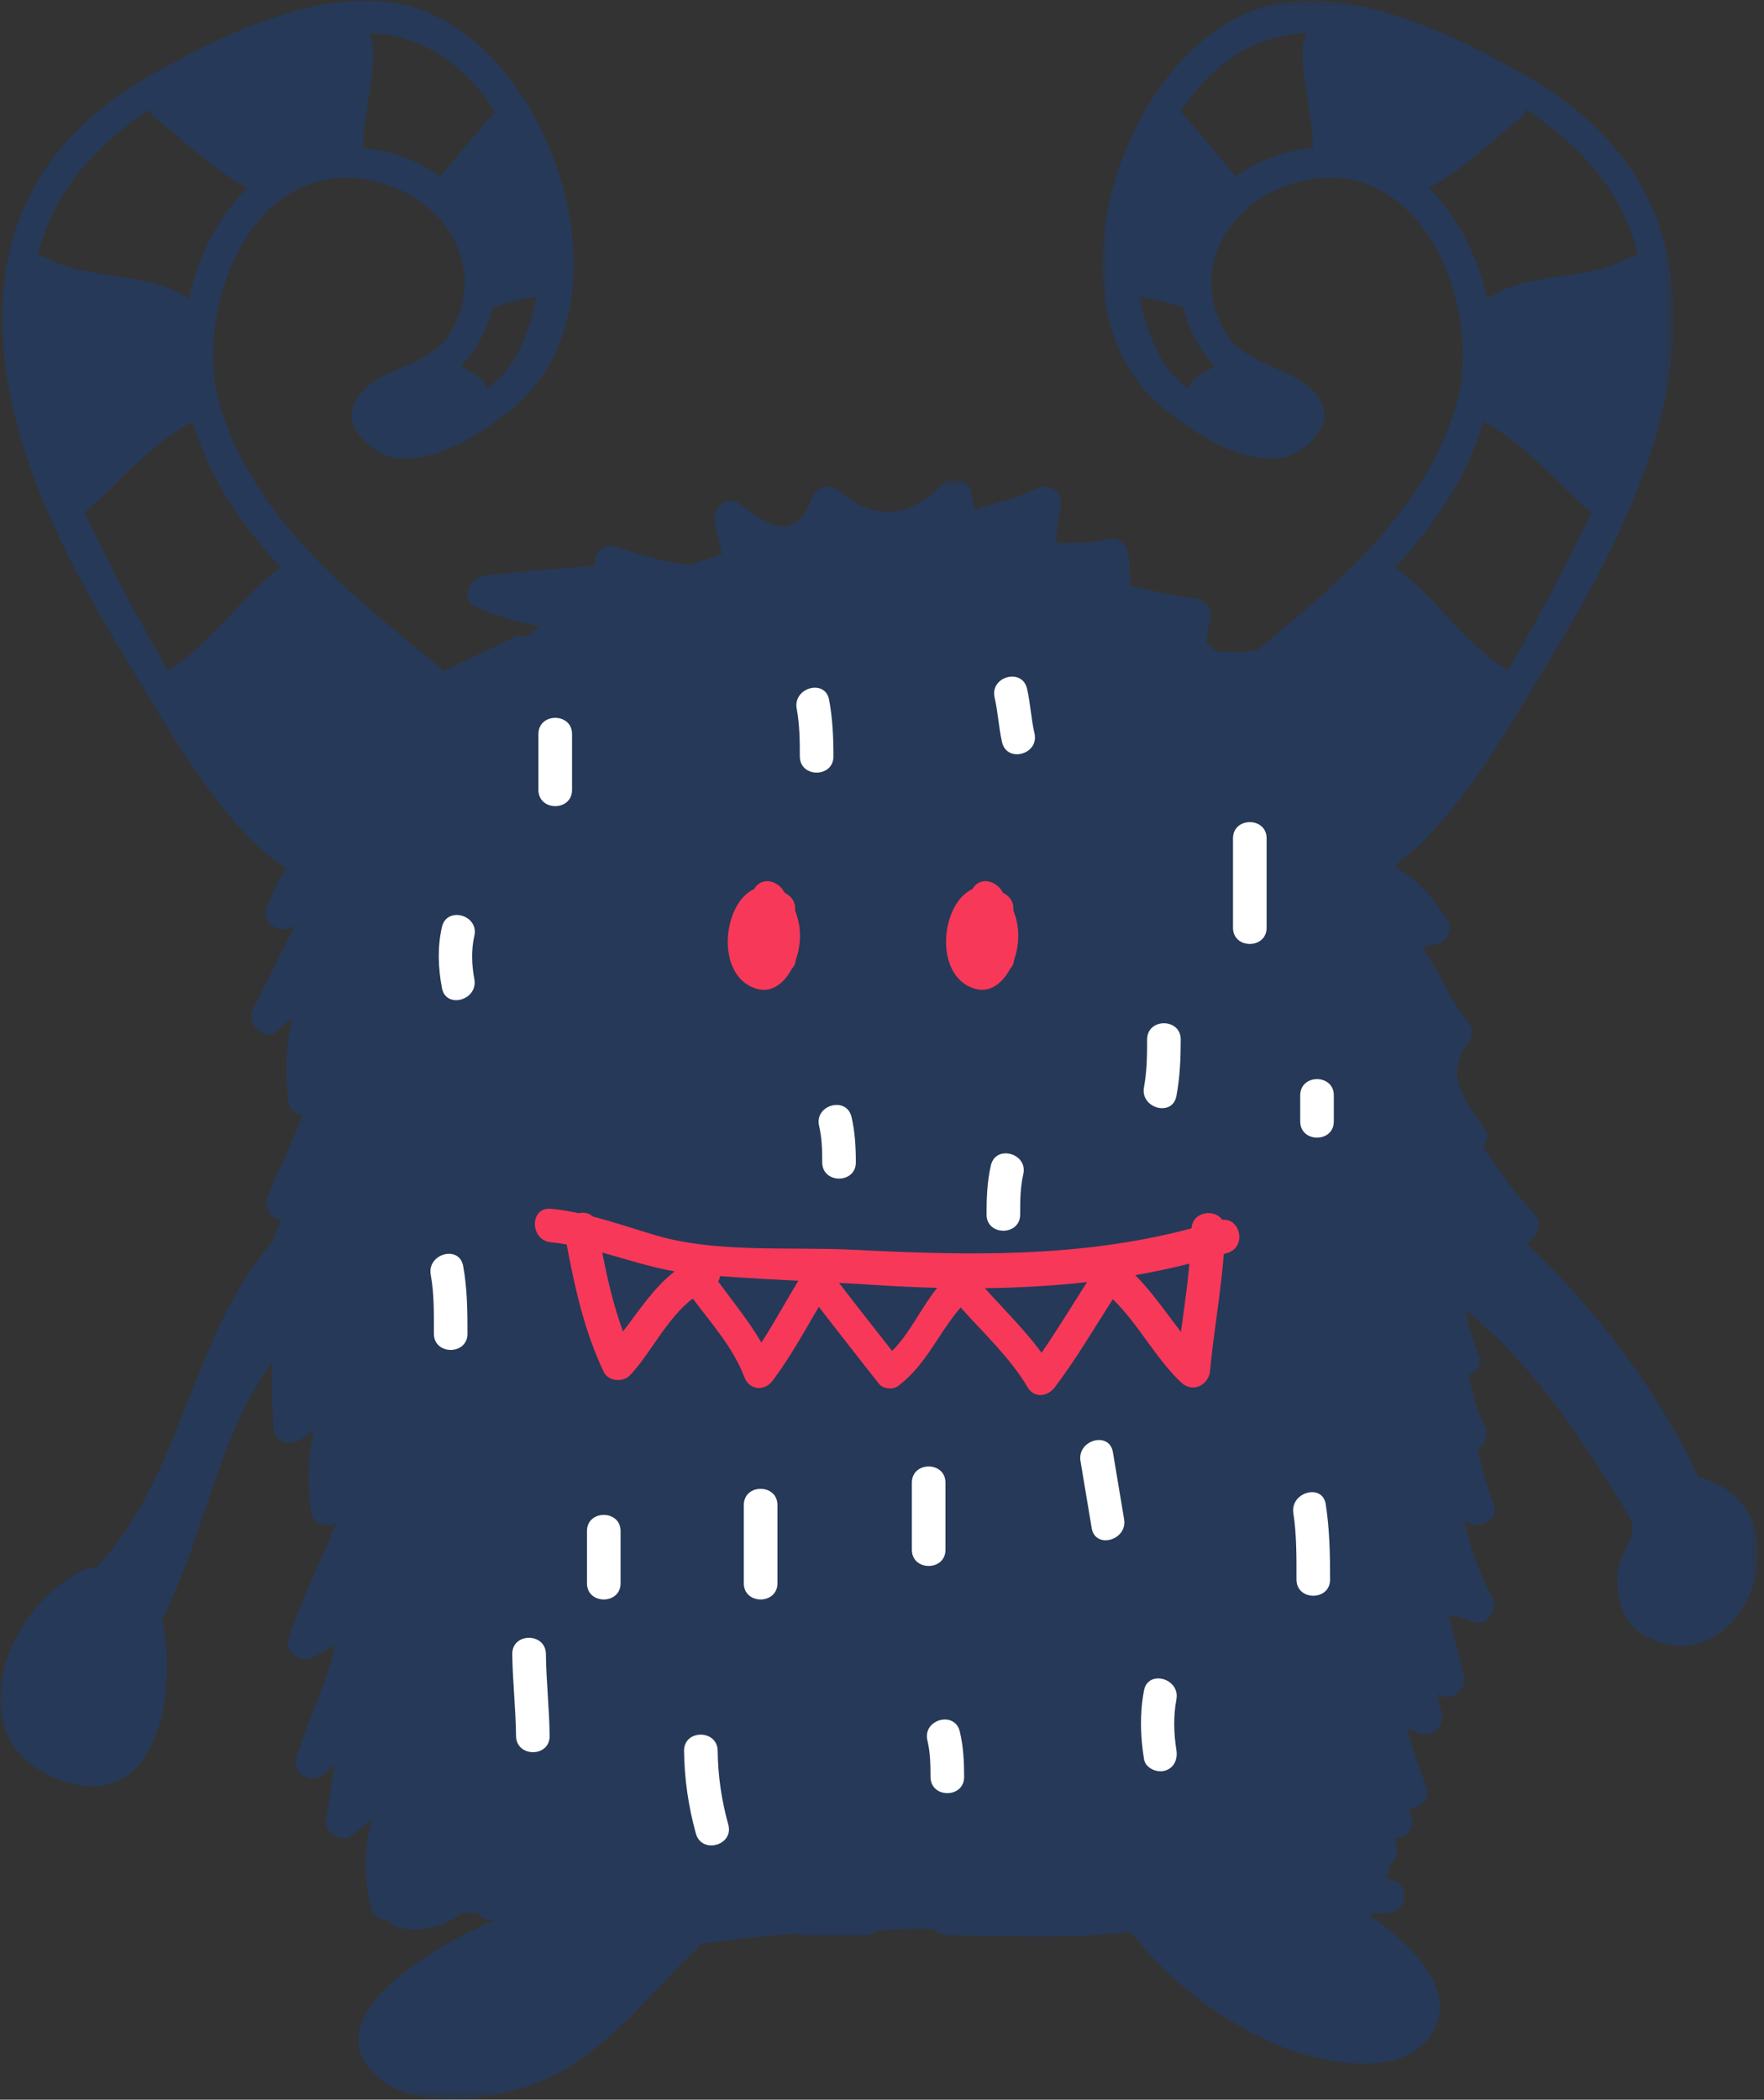 <?xml version="1.0" encoding="UTF-8"?>
<svg width="184px" height="219px" viewBox="0 0 184 219" version="1.1" xmlns="http://www.w3.org/2000/svg" xmlns:xlink="http://www.w3.org/1999/xlink">
    <rect x="0" y="0" width="184" height="219" fill="#333333" stroke="none"/>
    <!-- Generator: Sketch 62 (91390) - https://sketch.com -->
    <title>Page 1</title>
    <desc>Created with Sketch.</desc>
    <defs>
        <polygon id="path-1" points="0.921 0.052 60.509 0.052 60.509 92.149 0.921 92.149 0.921 0.052"></polygon>
        <polygon id="path-3" points="0 169.56 0 0.589 183.424 0.589 183.424 169.56 9.46383782e-15 169.56"></polygon>
    </defs>
    <g id="Desktop" stroke="none" stroke-width="1" fill="none" fill-rule="evenodd">
        <g id="Page-1">
            <g id="Group-3" transform="translate(0, 0.022)" fill="#263958">
                <path d="M53.838,37.108 C53.062,38.525 52.004,39.604 50.806,40.56 C50.777,40.231 50.626,39.9 50.292,39.609 C49.619,39.02 48.862,38.591 48.1,38.159 C49.758,36.389 50.888,34.26 51.394,31.978 C51.503,31.971 51.616,31.955 51.732,31.925 C53.133,31.56 54.506,31.059 55.955,30.947 C55.571,33.101 54.888,35.193 53.838,37.108 M45.913,18.372 C43.583,16.718 40.737,15.692 37.848,15.395 C37.848,15.379 37.854,15.365 37.854,15.349 C37.903,13.155 38.379,10.982 38.653,8.81 C38.863,7.136 39.244,5.063 38.514,3.443 C44.266,3.59 48.684,7.009 51.695,11.692 C51.535,11.778 51.381,11.895 51.238,12.064 C49.457,14.162 47.68,16.262 45.913,18.372 M19.7,31.145 C15.391,28.17 9.356,29.375 4.772,26.836 C4.495,26.681 4.223,26.624 3.963,26.628 C5.387,20.174 9.934,15.136 15.641,11.393 C15.698,11.708 15.844,11.998 16.088,12.193 C19.285,14.755 22.17,17.628 25.783,19.59 C22.659,22.702 20.636,26.794 19.7,31.145 M29.315,59.188 C29.201,59.238 29.085,59.301 28.969,59.389 C24.883,62.475 21.936,67.3 17.504,69.886 C13.278,62.645 9.88,55.675 8.957,53.749 C8.891,53.612 8.835,53.477 8.771,53.341 C8.987,53.273 9.202,53.157 9.404,52.974 C12.768,49.921 16.004,46.064 20.124,43.97 C20.199,44.229 20.252,44.497 20.336,44.752 C22.164,50.33 25.417,54.996 29.315,59.188 M45.25,1.548 C36.061,-2.759 23.999,3.154 16.022,7.65 C5.314,13.687 -0.224,22.315 0.281,34.711 C0.842,48.498 8.675,61.458 15.682,72.931 C19.029,78.408 30.048,97.819 38.815,90.535 C39.238,90.184 39.383,89.768 39.347,89.368 C42.908,84.679 46.594,80.161 51.01,76.226 C51.64,75.666 51.641,74.51 51.01,73.95 C40.608,64.713 27.657,56.738 23.101,42.835 C19.852,32.921 25.912,16.384 38.479,18.751 C46.009,20.168 51.058,27.44 47.075,34.526 C44.708,38.738 38.346,38.119 36.803,42.459 C35.95,44.861 39.297,47.615 41.387,47.773 C45.683,48.102 49.714,45.474 52.977,42.967 C66.139,32.86 58.592,7.801 45.25,1.548" id="Fill-1"></path>
            </g>
            <g id="Group-6" transform="translate(114.058, 0.022)">
                <mask id="mask-2" fill="white">
                    <use xlink:href="#path-1"></use>
                </mask>
                <g id="Clip-5"></g>
                <path d="M4.804,30.947 C6.253,31.059 7.626,31.56 9.027,31.925 C9.143,31.955 9.256,31.971 9.363,31.978 C9.871,34.26 11.001,36.389 12.659,38.159 C11.896,38.591 11.14,39.019 10.466,39.608 C10.133,39.899 9.982,40.231 9.953,40.559 C8.754,39.604 7.697,38.526 6.921,37.108 C5.871,35.192 5.186,33.101 4.804,30.947 M9.52,12.063 C9.377,11.895 9.222,11.779 9.064,11.692 C12.075,7.009 16.492,3.59 22.244,3.443 C21.514,5.063 21.896,7.135 22.106,8.811 C22.38,10.982 22.855,13.155 22.905,15.348 C22.905,15.364 22.91,15.378 22.91,15.395 C20.021,15.693 17.175,16.718 14.846,18.372 C13.078,16.262 11.301,14.161 9.52,12.063 M34.976,19.59 C38.588,17.628 41.474,14.755 44.671,12.193 C44.914,11.998 45.06,11.708 45.117,11.393 C50.825,15.137 55.372,20.173 56.794,26.628 C56.536,26.624 56.264,26.681 55.985,26.836 C51.402,29.375 45.368,28.17 41.058,31.145 C40.123,26.794 38.099,22.702 34.976,19.59 M40.423,44.752 C40.507,44.497 40.559,44.228 40.635,43.97 C44.755,46.064 47.99,49.922 51.355,52.974 C51.556,53.157 51.77,53.274 51.988,53.341 C51.923,53.477 51.867,53.612 51.802,53.749 C50.877,55.675 47.48,62.645 43.254,69.886 C38.823,67.3 35.875,62.475 31.79,59.389 C31.674,59.301 31.557,59.238 31.443,59.187 C35.342,54.996 38.594,50.331 40.423,44.752 M7.782,42.966 C11.045,45.473 15.076,48.102 19.371,47.774 C21.461,47.614 24.809,44.861 23.955,42.46 C22.412,38.12 16.051,38.738 13.684,34.526 C9.701,27.44 14.75,20.169 22.28,18.75 C34.847,16.384 40.907,32.92 37.657,42.834 C33.101,56.737 20.15,64.713 9.749,73.95 C9.118,74.51 9.119,75.666 9.749,76.226 C14.165,80.16 17.851,84.678 21.412,89.368 C21.375,89.768 21.52,90.184 21.944,90.535 C30.711,97.819 41.729,78.409 45.077,72.93 C52.083,61.459 59.917,48.498 60.478,34.711 C60.982,22.314 55.445,13.687 44.735,7.651 C36.76,3.155 24.698,-2.759 15.509,1.547 C2.167,7.801 -5.38,32.859 7.782,42.966" id="Fill-4" fill="#263958" mask="url(#mask-2)"></path>
            </g>
            <g id="Group-9" transform="translate(0, 49.388)">
                <mask id="mask-4" fill="white">
                    <use xlink:href="#path-3"></use>
                </mask>
                <g id="Clip-8"></g>
                <path d="M177.155,104.674 C173.15,95.998 166.549,87.188 159.165,80.238 C160.278,79.936 161.004,78.249 160.04,77.219 C157.999,75.039 156.296,72.673 154.706,70.207 C155.146,69.639 155.302,68.846 154.861,68.249 C152.8,65.468 150.494,62.79 153.302,59.136 C153.804,58.484 153.487,57.569 153.028,57.019 C151.074,54.671 150.114,51.858 148.354,49.467 C148.85,49.291 149.364,49.152 149.919,49.062 C150.986,48.891 151.58,47.357 150.965,46.494 C149.152,43.954 147.865,42.195 145.52,41.101 C148.67,36.738 146.686,32.999 141.461,31.459 C142.019,30.584 142.561,29.699 143.175,28.835 C143.966,27.722 143.171,26.653 142.132,26.375 C142.063,26.089 141.933,25.833 141.742,25.622 C142.136,24.527 141.212,22.899 139.637,23.159 C137.019,23.591 134.537,23.268 132.023,22.735 C132.181,22.044 132.341,21.352 132.445,20.648 C132.643,19.304 131.7,18.211 130.289,18.497 C129.205,18.717 128.046,18.636 126.874,18.539 C126.538,18.235 126.196,17.938 125.85,17.643 C125.92,16.831 125.998,16.02 126.213,15.209 C126.524,14.036 125.651,13.098 124.522,12.995 C122.265,12.794 120.103,12.13 117.888,11.72 C117.93,10.707 117.841,9.738 117.707,8.529 C117.585,7.435 116.676,6.494 115.487,6.844 C113.749,7.352 111.938,7.183 110.148,7.262 C110.242,6.009 110.319,4.752 110.633,3.554 C111.037,2.019 109.41,0.883 108.058,1.581 C106.026,2.627 103.805,3.054 101.672,3.781 C101.527,3.147 101.383,2.51 101.284,1.849 C101.086,0.52 99.191,0.208 98.356,1.078 C95.043,4.517 91.308,5.069 87.59,1.853 C86.551,0.955 85.126,1.348 84.66,2.624 C82.74,7.891 79.017,4.586 77.108,3.134 C75.817,2.153 74.174,3.763 74.534,5.109 C74.825,6.207 75.046,7.316 75.292,8.419 C74.209,8.761 73.134,9.128 72.072,9.533 C69.44,9.293 66.898,8.497 64.225,7.62 C62.864,7.174 61.914,8.464 62.07,9.606 C58.217,9.944 54.356,10.18 50.516,10.664 C49.03,10.853 47.824,13.137 49.631,13.923 C51.805,14.869 54.019,15.524 56.291,15.94 C55.83,16.311 55.369,16.681 54.901,17.038 C54.471,16.894 53.99,16.892 53.525,17.119 C45.907,20.861 38.096,24.18 30.933,28.774 C29.775,29.519 29.755,31.697 31.352,31.969 C34.214,32.457 37,32.312 39.79,31.864 C34.714,35.432 30.037,39.074 27.791,45.359 C27.249,46.878 29.107,48.019 30.366,47.332 C30.507,47.255 30.643,47.172 30.783,47.095 C29.325,50.003 27.868,52.911 26.41,55.818 C25.566,57.503 27.811,59.532 29.162,57.936 C29.556,57.473 30.011,57.111 30.498,56.8 C29.807,59.682 29.689,62.598 30.128,65.711 C30.221,66.365 30.866,66.843 31.528,66.964 C30.495,69.781 29.158,72.468 27.969,75.241 C27.468,76.41 28.092,77.749 29.301,77.858 C29.016,78.6 28.721,79.341 28.425,80.079 C19.864,89.972 19.111,104.566 9.959,114.178 C9.628,114.102 9.261,114.125 8.882,114.299 C-0.04,118.432 -4.814,133.199 7.154,136.554 C16.832,139.267 18.481,126.298 16.891,119.457 C21.349,110.972 22.67,100.394 28.42,92.678 C28.271,94.896 28.445,97.141 28.508,99.433 C28.552,101.087 30.328,101.571 31.5,100.669 C31.892,100.366 32.295,100.083 32.701,99.803 C32.148,102.618 32.044,105.443 32.465,108.445 C32.63,109.605 34.153,109.979 35.04,109.489 C35.051,109.482 35.061,109.479 35.071,109.472 C33.445,113.49 31.457,117.356 30.128,121.5 C29.641,123.019 31.411,124.18 32.703,123.476 C33.473,123.054 34.23,122.613 34.988,122.174 C34.046,126.192 32.139,130.019 30.907,133.931 C30.36,135.672 32.602,136.772 33.837,135.633 C34.194,135.303 34.546,134.98 34.898,134.657 C34.593,136.475 34.342,138.306 34.024,140.148 C33.727,141.864 35.583,143.064 36.952,141.849 C37.539,141.327 38.147,140.84 38.762,140.367 C38.004,143.335 37.894,146.395 38.698,149.624 C38.917,150.506 39.687,150.906 40.46,150.858 C40.656,151.201 40.983,151.485 41.479,151.621 C43.631,152.211 45.588,151.657 47.505,150.668 C47.774,150.531 47.952,150.337 48.091,150.129 L49.855,150.129 C50.121,150.558 50.596,150.875 51.294,150.906 C51.365,150.909 51.449,150.919 51.521,150.924 C44.152,154.139 33.925,160.741 38.54,166.393 C42.327,171.031 51.299,169.719 56.078,167.836 C62.933,165.137 67.526,158.747 72.71,153.852 C72.872,153.699 72.982,153.534 73.064,153.367 C76.459,152.917 79.857,152.472 83.266,152.31 C83.479,152.405 83.728,152.461 84.013,152.461 L90.245,152.461 C90.8,152.461 91.211,152.269 91.492,151.978 C93.49,151.832 95.489,151.736 97.477,151.81 C97.757,152.188 98.199,152.454 98.815,152.461 C105.23,152.516 111.596,152.889 117.943,152.105 C121.966,157.313 127.366,161.431 133.436,163.989 C137.312,165.62 145.148,167.32 148.573,163.704 C152.836,159.204 147.928,153.812 142.73,150.307 C143.411,150.234 144.092,150.168 144.778,150.129 C146.772,150.021 147.139,147.326 145.245,146.695 C144.983,146.608 144.722,146.522 144.461,146.435 C144.809,146.084 145.009,145.611 144.956,145.102 C145.492,144.742 145.846,144.098 145.689,143.254 C145.631,142.95 145.551,142.651 145.472,142.351 C146.583,142.398 147.63,141.283 147.247,140.148 C147.142,139.837 147.035,139.529 146.93,139.219 C148.056,139.298 149.298,138.229 148.804,137.039 C147.973,135.039 147.439,132.966 146.726,130.949 C147.226,131.07 147.72,131.215 148.207,131.42 C149.509,131.877 150.678,130.485 150.363,129.269 C150.188,128.595 150.058,127.91 149.945,127.223 C151.173,128.292 153.087,126.93 152.699,125.385 L151.108,119.034 C151.963,119.248 152.82,119.465 153.659,119.766 C155.185,120.311 156.324,118.452 155.639,117.198 C154.226,114.612 153.367,111.973 152.727,109.223 C152.898,109.312 153.066,109.4 153.24,109.489 C154.451,110.105 156.455,109.061 155.815,107.514 C155.037,105.63 154.595,103.716 154.153,101.781 C154.927,101.32 155.3,100.185 154.861,99.328 C154.006,97.665 153.59,95.846 153.176,94.024 C154.014,93.739 154.658,92.946 154.258,91.975 C153.619,90.421 153.201,88.848 152.851,87.256 C159.558,92.609 164.44,99.855 168.915,107.118 C170.255,109.292 170.883,109.82 169.579,112.117 C169.07,113.012 168.674,114.278 168.678,115.316 C168.688,117.465 169.313,119.826 171.295,121.038 C181.6,127.334 189.445,107.944 177.155,104.674" id="Fill-7" fill="#263958" mask="url(#mask-4)"></path>
            </g>
            <path d="M82.934,94.989 C83.001,94.386 82.799,93.748 82.172,93.313 C82.061,93.235 81.953,93.176 81.845,93.109 C81.772,92.998 81.712,92.883 81.633,92.775 C80.996,91.919 79.706,91.514 78.879,92.421 C78.786,92.523 78.72,92.64 78.633,92.744 C75.379,94.252 74.597,101.674 78.771,103.086 C80.52,103.679 81.835,102.479 82.601,101.034 C82.793,100.832 82.936,100.598 82.978,100.337 C82.989,100.261 82.997,100.189 83.007,100.114 C83.086,99.895 83.154,99.678 83.209,99.467 C83.594,97.947 83.51,96.361 82.934,94.989" id="Fill-10" fill="#F73859"></path>
            <path d="M105.704,94.989 C105.772,94.386 105.569,93.748 104.943,93.313 C104.832,93.235 104.724,93.176 104.615,93.109 C104.543,92.998 104.483,92.883 104.403,92.775 C103.766,91.919 102.477,91.514 101.649,92.421 C101.557,92.523 101.491,92.64 101.403,92.744 C98.149,94.252 97.368,101.674 101.542,103.086 C103.291,103.679 104.605,102.479 105.371,101.034 C105.564,100.832 105.707,100.598 105.748,100.337 C105.76,100.261 105.767,100.189 105.778,100.114 C105.856,99.895 105.925,99.678 105.979,99.467 C106.364,97.947 106.28,96.361 105.704,94.989" id="Fill-12" fill="#F73859"></path>
            <path d="M123.187,138.915 C121.62,136.914 120.205,134.797 118.422,133.002 C120.314,132.672 122.195,132.274 124.067,131.799 C123.85,134.176 123.501,136.545 123.187,138.915 M102.723,134.357 C106.295,134.317 109.855,134.126 113.392,133.721 C111.813,136.182 110.303,138.685 108.645,141.092 C106.868,138.69 104.732,136.585 102.723,134.357 M93.055,140.905 C91.201,138.544 89.344,136.186 87.518,133.805 C88.735,133.871 89.953,133.937 91.171,134.02 C93.366,134.166 95.561,134.269 97.753,134.326 C96.062,136.421 94.961,139 93.055,140.905 M79.424,140.036 C78.122,137.798 76.452,135.778 74.924,133.672 C75.012,133.488 75.077,133.299 75.1,133.099 C77.822,133.306 80.547,133.448 83.274,133.585 C81.974,135.727 80.776,137.929 79.424,140.036 M64.987,138.879 C64.008,136.224 63.364,133.435 62.823,130.649 C65.326,131.337 67.805,132.157 70.375,132.613 C68.241,134.244 66.654,136.69 64.987,138.879 M127.497,127.228 C126.687,126.058 124.395,126.358 124.284,128.122 C112.664,131.213 101.031,130.959 89.023,130.353 C82.503,130.022 74.753,130.715 68.455,128.861 C66.262,128.215 64.066,127.46 61.834,126.886 C61.454,126.518 60.906,126.421 60.378,126.541 C59.418,126.335 58.451,126.172 57.472,126.079 C55.221,125.867 55.241,129.365 57.472,129.576 C58.022,129.628 58.565,129.71 59.107,129.802 C59.964,134.345 60.972,138.889 62.969,143.084 C63.452,144.097 64.99,144.206 65.723,143.437 C67.793,141.264 69.646,137.368 72.268,135.447 C74.23,138.063 76.491,140.591 77.638,143.628 C78.156,145.003 79.725,145.156 80.587,144.013 C82.418,141.581 83.868,138.918 85.408,136.303 C87.482,138.995 89.59,141.662 91.683,144.338 C92.09,144.858 93.113,144.977 93.638,144.589 C96.614,142.394 97.897,139.016 100.214,136.362 C100.242,136.398 100.26,136.433 100.291,136.468 C102.696,139.155 105.357,141.607 107.212,144.728 C107.885,145.86 109.289,145.663 109.999,144.728 C112.23,141.789 114.09,138.613 116.073,135.511 C118.751,138.098 120.504,141.651 123.229,144.214 C124.406,145.322 126.083,144.473 126.22,142.977 C126.591,138.913 127.349,134.87 127.65,130.798 C127.783,130.755 127.917,130.72 128.05,130.678 C130.068,130.044 129.38,127.028 127.497,127.228" id="Fill-14" fill="#F73859"></path>
            <path d="M49.478,97.617 C49.981,95.423 46.601,94.49 46.098,96.688 C45.613,98.811 45.701,100.927 46.098,103.056 C46.51,105.271 49.889,104.33 49.478,102.126 C49.202,100.637 49.14,99.1 49.478,97.617" id="Fill-16" fill="#FFFFFF"></path>
            <path d="M56.163,76.563 L56.163,82.39 C56.163,84.645 59.669,84.645 59.669,82.39 L59.669,76.563 C59.669,74.308 56.163,74.308 56.163,76.563" id="Fill-18" fill="#FFFFFF"></path>
            <path d="M88.82,116.5 C88.305,114.306 84.926,115.236 85.439,117.43 C85.734,118.687 85.765,119.953 85.766,121.239 C85.766,123.493 89.272,123.493 89.272,121.239 C89.271,119.644 89.185,118.06 88.82,116.5" id="Fill-20" fill="#FFFFFF"></path>
            <path d="M86.483,72.991 C86.07,70.776 82.692,71.717 83.102,73.919 C83.409,75.562 83.428,77.227 83.429,78.893 C83.429,81.149 86.935,81.149 86.935,78.893 C86.934,76.908 86.848,74.947 86.483,72.991" id="Fill-22" fill="#FFFFFF"></path>
            <path d="M107.905,76.487 C107.548,74.948 107.484,73.364 107.127,71.825 C106.617,69.629 103.237,70.561 103.746,72.754 C104.103,74.293 104.168,75.878 104.525,77.417 C105.035,79.612 108.416,78.682 107.905,76.487" id="Fill-24" fill="#FFFFFF"></path>
            <path d="M128.612,87.441 L128.612,96.765 C128.612,99.02 132.119,99.02 132.119,96.765 L132.119,87.441 C132.119,85.185 128.612,85.185 128.612,87.441" id="Fill-26" fill="#FFFFFF"></path>
            <path d="M119.653,108.418 C119.653,110.089 119.638,111.747 119.327,113.392 C118.912,115.595 122.289,116.536 122.708,114.323 C123.079,112.361 123.159,110.409 123.16,108.418 C123.161,106.164 119.655,106.164 119.653,108.418" id="Fill-28" fill="#FFFFFF"></path>
            <path d="M135.624,114.245 L135.624,116.966 C135.624,119.22 139.13,119.22 139.13,116.966 L139.13,114.245 C139.13,111.991 135.624,111.991 135.624,114.245" id="Fill-30" fill="#FFFFFF"></path>
            <path d="M48.31,132.039 C47.902,129.824 44.524,130.766 44.93,132.969 C45.301,134.986 45.256,137.065 45.257,139.108 C45.258,141.363 48.764,141.363 48.763,139.108 C48.762,136.739 48.74,134.378 48.31,132.039" id="Fill-32" fill="#FFFFFF"></path>
            <path d="M56.943,172.518 C56.92,170.263 53.415,170.261 53.436,172.518 C53.464,175.372 53.799,178.211 53.827,181.065 C53.847,183.318 57.354,183.32 57.331,181.065 C57.305,178.211 56.97,175.372 56.943,172.518" id="Fill-34" fill="#FFFFFF"></path>
            <path d="M61.226,159.698 L61.226,165.137 C61.226,167.391 64.732,167.391 64.732,165.137 L64.732,159.698 C64.732,157.443 61.226,157.443 61.226,159.698" id="Fill-36" fill="#FFFFFF"></path>
            <path d="M77.586,156.979 L77.586,165.137 C77.586,167.391 81.093,167.391 81.093,165.137 L81.093,156.979 C81.093,154.723 77.586,154.723 77.586,156.979" id="Fill-38" fill="#FFFFFF"></path>
            <path d="M75.966,190.311 C75.267,187.78 74.886,185.245 74.86,182.618 C74.837,180.364 71.331,180.362 71.354,182.618 C71.384,185.542 71.807,188.423 72.585,191.241 C73.185,193.412 76.568,192.489 75.966,190.311" id="Fill-40" fill="#FFFFFF"></path>
            <path d="M95.115,154.647 L95.115,161.641 C95.115,163.895 98.62,163.895 98.62,161.641 L98.62,154.647 C98.62,152.393 95.115,152.393 95.115,154.647" id="Fill-42" fill="#FFFFFF"></path>
            <path d="M100.115,180.599 C99.593,178.407 96.213,179.337 96.735,181.53 C97.037,182.794 97.062,184.043 97.063,185.337 C97.063,187.592 100.568,187.592 100.568,185.337 C100.567,183.735 100.489,182.165 100.115,180.599" id="Fill-44" fill="#FFFFFF"></path>
            <path d="M117.254,158.457 C116.864,156.126 116.475,153.795 116.085,151.463 C115.714,149.244 112.338,150.188 112.705,152.393 C113.095,154.723 113.485,157.054 113.873,159.385 C114.243,161.607 117.622,160.662 117.254,158.457" id="Fill-46" fill="#FFFFFF"></path>
            <path d="M138.288,156.902 C137.946,154.68 134.568,155.628 134.907,157.832 C135.259,160.115 135.234,162.446 135.234,164.749 C135.234,167.002 138.741,167.002 138.74,164.749 C138.74,162.116 138.689,159.508 138.288,156.902" id="Fill-48" fill="#FFFFFF"></path>
            <path d="M122.708,177.256 C123.121,175.052 119.741,174.112 119.327,176.326 C118.875,178.737 118.947,181.056 119.327,183.472 C119.476,184.414 120.641,184.924 121.483,184.693 C122.481,184.419 122.856,183.483 122.708,182.543 C122.431,180.789 122.381,179.004 122.708,177.256" id="Fill-50" fill="#FFFFFF"></path>
            <path d="M103.357,121.55 C102.967,123.239 102.905,124.951 102.905,126.676 C102.903,128.932 106.41,128.932 106.411,126.676 C106.411,125.264 106.417,123.864 106.737,122.48 C107.245,120.286 103.866,119.354 103.357,121.55" id="Fill-52" fill="#FFFFFF"></path>
        </g>
    </g>
</svg>
